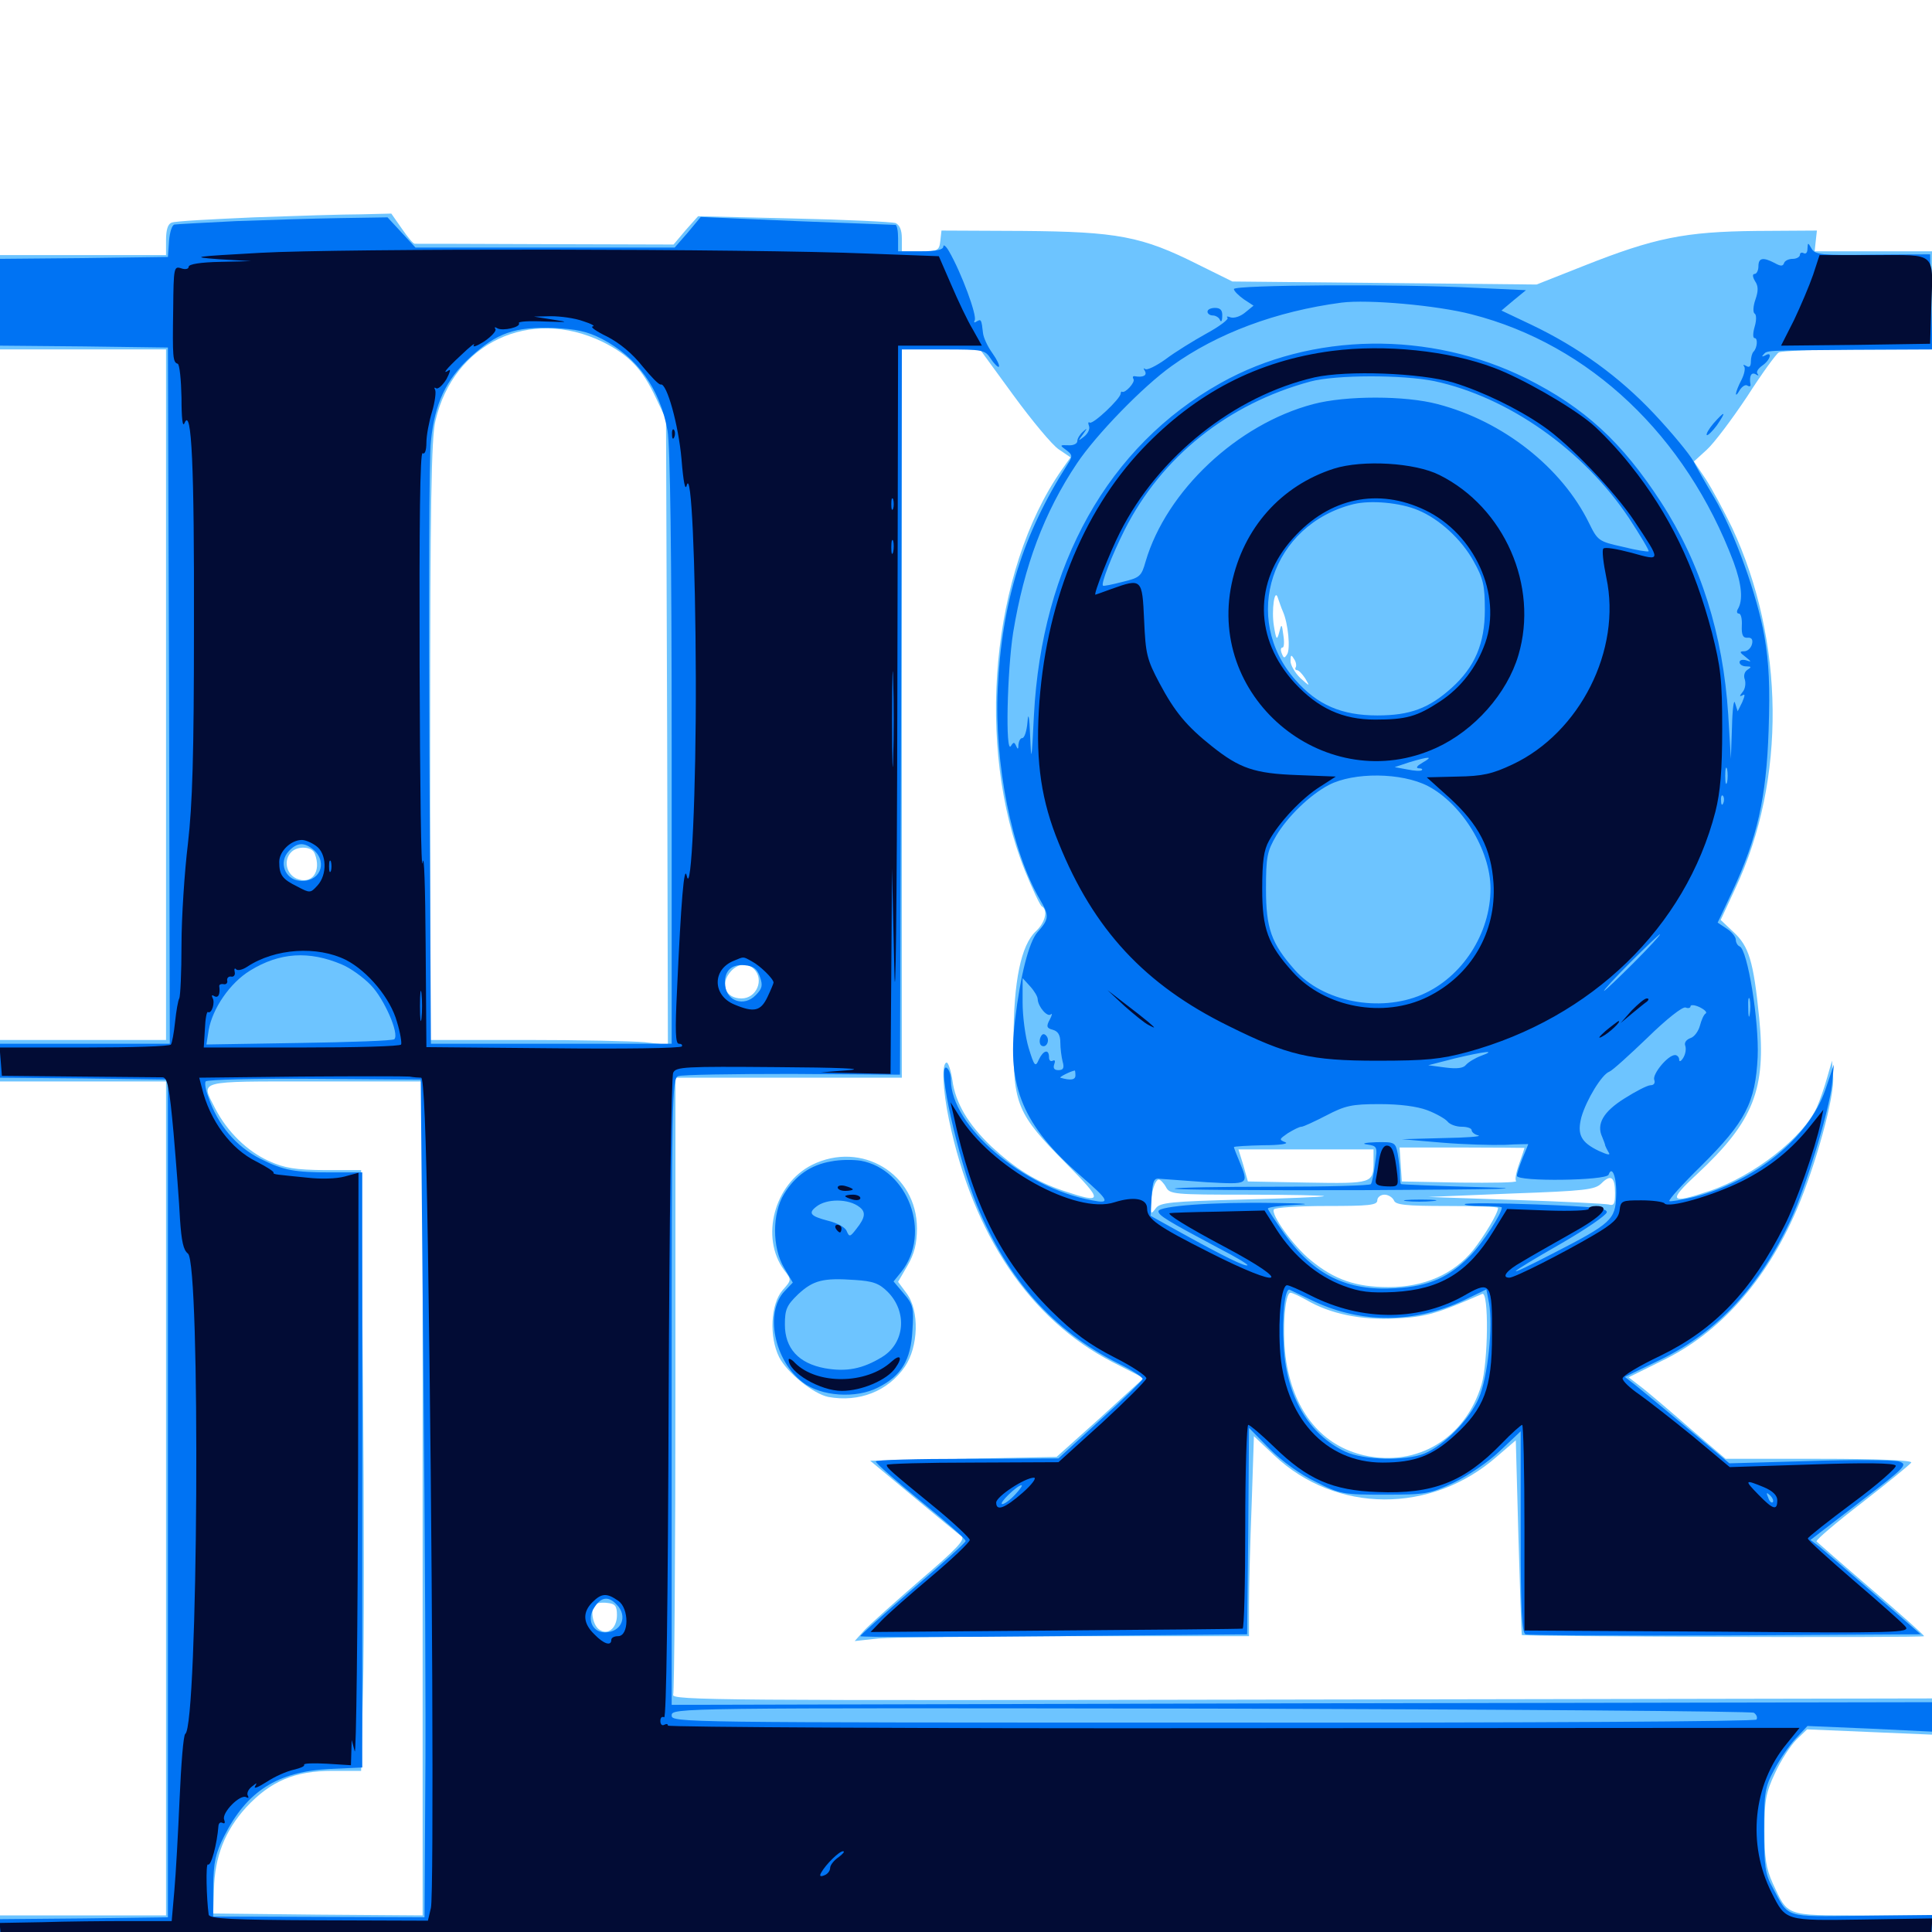 <svg xmlns="http://www.w3.org/2000/svg" viewBox="0 -1000 1000 1000">
	<path fill="#6dc4ff" d="M131.445 -887.5C109.57 -886.523 90.43 -885.547 88.867 -884.766C86.914 -884.18 85.938 -881.055 85.938 -875.781V-867.969H42.969H0V-843.555V-819.141H42.969H85.938V-640.43V-461.719H42.969H0V-450.977V-440.234H42.969H85.938V-224.414V-8.594H42.969H0V1.172V10.938H500H1000V1.172V-8.594H964.258C923.633 -8.594 925.586 -8.008 917.578 -25.195C914.062 -33.008 913.281 -38.477 913.281 -52.539C913.281 -67.773 913.867 -71.875 918.75 -82.227C921.68 -88.672 926.758 -96.484 929.883 -99.609L935.352 -104.883L967.773 -103.516L1000 -102.148V-111.523V-120.898L673.633 -120.312C371.484 -119.727 347.266 -119.922 348.438 -122.852C349.023 -124.609 349.609 -197.266 349.609 -284.18V-442.188H408.203H466.797V-630.664V-819.141H487.109H507.227L524.609 -795.312C534.18 -782.227 544.727 -769.531 548.047 -767.383L554.102 -763.281L549.414 -756.641C513.086 -704.492 504.688 -613.867 530.469 -549.414C534.375 -539.844 538.281 -531.445 539.258 -530.859C542.578 -528.906 541.016 -522.461 536.133 -517.969C528.516 -510.742 524.609 -492.383 524.609 -461.719C524.414 -428.32 526.562 -423.242 551.758 -397.852C571.289 -378.125 571.094 -376.758 550.586 -383.594C536.133 -388.477 525.781 -394.922 513.086 -406.641C501.172 -417.969 494.531 -429.102 492.969 -440.82C492.188 -445.898 490.82 -450 490.039 -450C487.305 -450 487.891 -436.133 491.211 -420.312C503.711 -360.742 533.008 -317.188 575.586 -295.117L591.992 -286.719L569.531 -266.211L546.875 -245.898L498.633 -244.922L450.391 -243.945L472.656 -225.391C484.961 -215.234 496.094 -205.859 497.656 -204.883C499.805 -203.125 495.117 -198.242 476.172 -182.031C463.086 -170.703 450 -158.984 447.266 -156.055L442.383 -150.586L454.883 -151.953C461.719 -152.539 507.617 -153.125 556.836 -153.125H646.484V-169.336C646.484 -178.32 647.07 -201.562 647.852 -221.094L649.023 -256.641L659.57 -246.68C691.406 -216.602 740.82 -216.211 774.805 -246.094L784.57 -254.492L785.938 -204.297C786.719 -176.758 787.5 -154.102 787.695 -153.711C788.672 -152.93 996.094 -152.148 995.898 -153.125C995.898 -153.711 983.594 -164.648 968.555 -177.539C953.516 -190.43 940.82 -201.562 940.234 -202.148C939.844 -202.93 950.391 -211.914 963.867 -222.266C977.148 -232.617 988.672 -241.992 989.258 -242.969C990.039 -244.141 972.266 -244.922 941.797 -244.922H893.164L875.586 -259.961C866.016 -268.359 854.688 -277.93 850.586 -281.25L842.969 -287.109L859.961 -295.508C889.844 -309.766 914.062 -336.914 929.883 -373.633C939.844 -396.875 949.609 -432.422 948.828 -442.578L948.242 -450.977L945.703 -442.188C944.336 -437.305 941.992 -430.469 940.43 -426.953C933.398 -411.328 908.008 -391.406 884.961 -383.594C864.062 -376.562 863.086 -378.125 878.516 -392.383C907.617 -419.531 914.258 -436.133 910.547 -473.242C907.617 -502.539 905.273 -510.156 897.266 -517.578L890.625 -523.828L898.242 -540.234C924.609 -596.289 923.828 -668.359 896.484 -726.953C892.188 -735.742 886.133 -747.07 882.812 -752.148L876.758 -761.133L883.398 -767.188C887.109 -770.508 896.484 -783.008 904.297 -794.727C911.914 -806.641 919.336 -816.797 920.703 -817.578C921.875 -818.359 940.234 -819.141 961.523 -819.141H1000V-844.531V-869.922H969.727H939.258L939.844 -875.391L940.43 -880.664L909.18 -880.469C872.07 -880.078 856.445 -876.953 819.531 -862.305L795.312 -852.734L716.602 -853.516L637.891 -854.297L620.117 -863.086C591.016 -877.734 578.32 -880.078 529.297 -880.469L487.305 -880.664L486.719 -875.391C486.133 -870.312 485.547 -869.922 476.367 -869.922H466.797V-876.562C466.797 -881.055 465.625 -883.594 463.477 -884.57C461.523 -885.156 437.695 -886.328 410.547 -886.914L361.328 -888.086L354.883 -880.859L348.633 -873.438L282.227 -873.633C245.703 -873.828 215.234 -873.828 214.648 -873.828C213.867 -873.828 210.938 -877.344 208.008 -881.641L202.539 -889.453L186.719 -889.062C178.125 -889.062 153.125 -888.281 131.445 -887.5ZM311.914 -823.047C325.586 -816.211 332.422 -809.18 339.648 -793.75L344.727 -783.008L345.312 -621.094L345.703 -459.18L333.789 -460.547C327.148 -461.133 299.414 -461.719 272.266 -461.719H222.656V-616.602C222.656 -738.281 223.242 -773.633 225.391 -782.227C234.766 -822.656 274.414 -841.211 311.914 -823.047ZM664.062 -683.398C666.797 -677.148 667.969 -664.062 666.211 -661.328C664.844 -659.18 664.453 -659.18 663.477 -661.719C662.695 -663.477 662.891 -664.844 663.867 -664.844C664.648 -664.844 664.844 -667.773 664.258 -671.289C663.477 -677.344 663.281 -677.344 662.109 -672.656C660.938 -668.359 660.547 -668.75 659.375 -675.977C658.008 -683.984 659.766 -696.484 661.523 -690.234C662.109 -688.672 663.086 -685.547 664.062 -683.398ZM670.703 -654.688C670.117 -653.906 670.508 -653.125 671.289 -653.125C672.266 -653.125 674.023 -651.172 675.586 -648.828C678.125 -644.531 678.125 -644.531 673.047 -649.023C670.312 -651.758 667.969 -655.664 667.969 -657.812C667.969 -661.133 668.359 -661.328 669.727 -658.984C670.898 -657.422 671.094 -655.469 670.703 -654.688ZM162.891 -558.203C166.602 -548.828 161.328 -541.797 153.32 -545.312C148.047 -547.852 146.68 -554.883 150.781 -558.984C154.102 -562.305 161.523 -561.914 162.891 -558.203ZM390.234 -498.438C395.703 -492.969 391.602 -483.203 383.789 -483.203C375.391 -483.203 372.461 -490.82 378.32 -497.266C382.031 -501.367 386.914 -501.758 390.234 -498.438ZM218.75 -224.414V-8.594L164.648 -8.984L110.352 -9.57L110.742 -21.875C111.133 -39.062 116.406 -52.344 127.344 -64.453C140.039 -78.125 152.539 -83.398 172.07 -83.398H186.914L187.891 -125.586C188.477 -148.828 188.477 -218.75 187.891 -281.055L186.914 -394.336H168.164C152.93 -394.531 147.461 -395.312 139.258 -399.023C127.93 -404.102 117.578 -414.258 111.328 -426.367C103.906 -441.016 100.977 -440.234 163.086 -440.234H218.75ZM789.062 -405.859C789.062 -405.664 787.891 -401.953 786.328 -397.656C784.766 -393.359 783.984 -389.258 784.766 -388.672C785.352 -387.891 772.266 -387.695 755.664 -387.891L725.586 -388.477L725 -397.266L724.414 -406.055H756.836C774.609 -406.055 789.062 -405.859 789.062 -405.859ZM710.938 -398.828C710.938 -387.5 710.547 -387.305 676.758 -387.891L645.898 -388.477L643.555 -396.875L641.016 -405.078H675.977H710.938ZM835.938 -382.422C835.938 -376.758 835.352 -375.781 832.617 -376.562C830.664 -376.953 808.984 -378.125 784.18 -378.906L739.258 -380.469L782.227 -382.227C820.508 -383.594 825.586 -384.18 828.906 -387.5C833.789 -392.383 835.938 -390.82 835.938 -382.422ZM603.516 -385.547C605.469 -381.836 607.617 -381.641 645.898 -381.641C667.969 -381.641 685.742 -381.25 685.352 -380.859C684.961 -380.469 665.625 -379.688 642.578 -379.102C605.664 -378.125 600.391 -377.539 598.242 -374.609C595.898 -371.484 595.703 -371.484 595.703 -375.977C595.703 -382.617 597.852 -389.453 599.805 -389.453C600.586 -389.453 602.344 -387.695 603.516 -385.547ZM721.484 -378.711C722.266 -376.367 727.344 -375.781 749.023 -375.781C763.477 -375.781 775.391 -375.391 775.391 -374.805C775.391 -372.07 768.359 -360.352 762.5 -352.93C752.344 -340.43 737.109 -333.789 718.75 -333.789C701.758 -333.789 690.625 -337.695 678.516 -347.656C669.531 -354.883 657.617 -371.484 659.375 -374.023C659.961 -375 672.266 -375.781 686.719 -375.781C708.594 -375.781 712.891 -376.172 712.891 -378.711C712.891 -380.273 714.648 -381.641 716.602 -381.641C718.555 -381.641 720.703 -380.273 721.484 -378.711ZM676.172 -327.148C688.477 -319.922 704.492 -316.602 722.461 -317.578C738.281 -318.359 743.945 -320.117 767.188 -330.273C770.703 -331.836 770.312 -295.117 766.797 -283.203C758.398 -255.469 733.594 -240.625 706.25 -246.68C684.57 -251.562 670.117 -268.75 665.82 -294.922C663.477 -309.18 664.844 -330.859 667.969 -330.859C668.945 -330.859 672.656 -329.102 676.172 -327.148ZM319.336 -164.062C319.336 -157.031 314.258 -153.125 309.766 -156.836C306.641 -159.57 305.469 -166.992 308.008 -169.531C308.789 -170.312 311.719 -170.703 314.453 -170.312C318.359 -169.922 319.336 -168.75 319.336 -164.062ZM420.312 -397.07C400.781 -387.305 393.359 -359.57 405.859 -342.578C409.766 -337.5 409.766 -337.5 405.078 -332.227C398.828 -325 398.047 -308.008 403.32 -297.461C407.617 -289.258 421.094 -278.516 428.711 -276.953C444.727 -274.023 459.57 -279.883 468.359 -292.578C475.391 -302.93 475.977 -321.484 469.336 -330.469L464.844 -336.523L469.727 -344.922C473.242 -350.977 474.609 -356.25 474.609 -364.258C474.609 -392.383 445.898 -409.766 420.312 -397.07Z"/>
	<path fill="#0073f3" d="M122.07 -885.547C106.055 -884.766 91.797 -883.984 90.43 -883.789C89.062 -883.789 87.891 -879.883 87.5 -875.391L86.914 -866.992L43.359 -866.406L0 -866.016V-843.555V-821.094L43.359 -820.703L86.914 -820.117L87.5 -640.039L87.891 -459.766H43.945H0V-450.977V-442.188L43.555 -441.797L86.914 -441.211V-224.414V-7.617L43.359 -7.031L0 -6.641V2.148V10.938H491.016C760.938 10.938 985.938 10.352 991.016 9.766L1000 8.398V-0.195V-8.789L963.672 -8.398C922.852 -8.008 926.172 -6.836 917.383 -23.242C913.672 -29.883 913.086 -34.18 913.086 -52.539C913.086 -72.07 913.477 -75 918.359 -83.984C921.094 -89.258 926.172 -96.68 929.492 -100.195L935.547 -106.641L967.773 -105.273L1000 -103.711V-111.328V-118.945L673.828 -118.359L347.656 -117.578V-279.688C347.656 -429.883 347.852 -441.797 350.977 -442.969C352.734 -443.75 379.297 -444.141 409.961 -444.141L465.82 -443.75L466.406 -631.445L466.797 -819.141H488.281C508.984 -819.141 509.766 -818.945 512.891 -814.258C514.648 -811.523 516.602 -809.766 516.992 -810.156C517.578 -810.742 516.016 -813.867 513.672 -817.188C511.133 -820.703 508.984 -825.391 508.789 -827.734C508.008 -834.766 507.812 -834.961 505.469 -833.594C504.297 -832.812 503.906 -833.008 504.492 -834.18C505.859 -836.523 497.656 -858.789 491.211 -869.922C489.648 -872.656 488.281 -873.633 488.281 -872.461C488.281 -870.703 484.57 -869.922 476.562 -869.922H464.844V-876.758C464.844 -880.469 464.258 -883.594 463.477 -883.594C462.5 -883.594 439.648 -884.57 412.305 -885.547L362.695 -887.695L356.055 -879.688L349.219 -871.875H282.227H215.039L207.812 -879.688L200.586 -887.5L175.977 -887.109C162.5 -886.914 138.281 -886.133 122.07 -885.547ZM311.523 -824.609C329.883 -815.039 341.602 -798.828 345.508 -777.148C346.875 -769.531 347.656 -714.844 347.656 -612.695V-459.766H285.352H223.047L222.266 -608.789C221.875 -690.625 222.07 -763.867 223.047 -771.68C225 -791.211 230.859 -803.516 243.359 -815.039C257.227 -827.734 266.406 -830.859 286.133 -830.273C298.242 -829.688 303.906 -828.516 311.523 -824.609ZM162.5 -559.961C169.922 -553.125 165.234 -542.969 154.883 -544.141C147.461 -544.922 144.141 -553.711 149.414 -559.375C153.711 -564.062 157.617 -564.258 162.5 -559.961ZM176.953 -500.781C181.25 -499.023 188.086 -494.141 191.992 -490.039C198.828 -483.008 206.836 -464.844 204.102 -462.109C203.32 -461.328 181.25 -460.547 154.883 -460.156L106.836 -459.375L108.008 -466.797C109.961 -477.93 118.945 -491.211 129.492 -497.656C144.727 -507.031 159.961 -508.008 176.953 -500.781ZM393.359 -494.336C394.922 -489.844 394.531 -488.281 391.016 -484.766C385.156 -478.906 376.367 -481.641 375.391 -489.648C374.414 -497.07 378.32 -501.172 385.547 -500.391C390.039 -500 391.992 -498.438 393.359 -494.336ZM219.141 -290.82C219.922 -208.008 220.508 -110.547 220.117 -74.023L219.727 -7.617L165.039 -7.812L110.352 -8.008V-23.438C110.547 -36.328 111.523 -40.625 116.016 -49.609C127.734 -72.852 143.555 -83.008 170.508 -84.375L187.5 -85.156V-239.258V-393.164H171.289C152.539 -393.164 146.875 -394.141 134.766 -400.195C122.07 -406.641 112.695 -417.773 107.812 -432.227C106.445 -435.742 105.859 -439.453 106.445 -440.234C107.031 -441.211 132.227 -441.797 162.695 -441.602L217.773 -441.211ZM319.141 -169.531C325.195 -163.477 321.68 -155.078 313.086 -155.078C306.641 -155.078 303.516 -161.914 307.617 -167.969C311.133 -173.438 314.844 -174.023 319.141 -169.531ZM907.812 -113.477C909.18 -112.5 909.766 -111.133 909.18 -109.961C908.398 -108.984 794.727 -108.203 627.93 -108.398C350.195 -108.398 347.656 -108.398 347.656 -112.109C347.656 -116.016 350 -116.016 626.562 -115.625C779.883 -115.234 906.445 -114.258 907.812 -113.477ZM935.547 -871.289C935.547 -869.336 934.766 -868.359 933.594 -868.945C932.617 -869.531 931.641 -869.141 931.641 -868.164C931.641 -866.992 929.883 -866.016 927.93 -866.016C925.781 -866.016 923.828 -865.039 923.438 -863.867C922.852 -862.109 921.68 -862.109 918.555 -863.867C912.5 -866.992 910.156 -866.602 910.156 -862.109C910.156 -859.961 909.18 -858.203 908.203 -858.203C907.031 -858.203 907.031 -856.836 908.398 -854.492C910.156 -851.953 910.156 -849.414 908.594 -844.922C907.422 -841.602 907.227 -838.281 908.203 -837.695C909.18 -837.109 909.18 -834.18 908.203 -830.859C907.227 -827.539 907.227 -825 908.203 -825C909.961 -825 909.57 -819.922 907.617 -817.969C906.836 -817.188 906.25 -814.844 906.25 -812.891C906.25 -810.352 905.469 -809.57 903.906 -810.547C902.539 -811.328 901.953 -811.328 902.734 -810.352C903.516 -809.57 902.93 -806.445 901.367 -803.32C898.047 -797.07 897.461 -792.773 900.586 -798.242C901.758 -800 903.516 -801.172 904.492 -800.391C905.469 -799.805 906.25 -800 906.055 -800.977C905.273 -805.273 906.445 -807.617 908.789 -806.25C909.961 -805.469 910.547 -805.469 909.766 -806.445C908.789 -807.422 909.961 -809.18 912.109 -810.742C916.406 -813.672 917.578 -818.359 913.672 -816.016C912.109 -815.234 911.719 -815.43 912.695 -816.406C914.844 -818.75 912.5 -818.555 958.984 -818.945L1000.195 -819.141L999.609 -843.75L999.023 -868.359L969.336 -868.164C942.773 -867.773 939.453 -868.164 937.695 -871.289C935.742 -874.609 935.742 -874.609 935.547 -871.289ZM638.672 -850.391C638.672 -849.414 641.016 -847.07 643.75 -845.117L648.828 -841.797L644.531 -838.281C641.992 -836.133 638.672 -835.156 636.914 -835.742C635.352 -836.328 634.57 -836.328 635.352 -835.547C636.133 -834.766 631.25 -831.055 624.414 -827.344C617.773 -823.633 608.203 -817.773 603.32 -814.062C598.438 -810.547 593.555 -808.203 592.773 -808.984C591.797 -809.766 591.797 -809.18 592.578 -808.008C593.945 -805.664 591.602 -804.492 587.305 -805.273C586.328 -805.469 586.133 -804.688 586.719 -803.711C587.695 -802.148 582.227 -796.094 580.664 -797.266C580.469 -797.461 580.078 -797.07 580.078 -796.289C579.883 -793.555 565.82 -780.273 564.062 -781.25C563.281 -781.836 563.086 -781.055 563.672 -779.492C564.258 -777.93 563.086 -775.586 561.133 -774.023C557.812 -771.484 557.812 -771.484 560.547 -775.195C562.891 -778.516 562.891 -778.711 560.547 -776.562C558.984 -775.195 557.617 -773.047 557.617 -771.68C557.617 -770.312 555.469 -769.336 552.93 -769.531C548.438 -769.727 548.438 -769.531 551.953 -766.992C555.078 -764.648 555.273 -763.867 552.734 -759.961C529.297 -723.242 518.555 -688.672 516.406 -643.359C514.648 -604.883 523.633 -559.375 538.281 -534.375C543.164 -525.977 543.164 -524.414 536.914 -517.383C532.617 -512.5 528.125 -495.117 525.391 -472.07C521.094 -437.305 529.688 -417.188 559.57 -391.211C574.219 -378.516 575 -376.758 565.234 -378.711C529.492 -385.156 492.188 -417.188 492.188 -441.016C492.188 -443.75 491.211 -446.484 490.039 -447.266C484.57 -450.586 495.898 -400 505.664 -376.172C521.68 -337.5 545.117 -311.328 578.711 -294.336C586.133 -290.82 591.797 -286.914 591.406 -286.133C591.016 -285.156 581.25 -275.586 569.336 -264.844L547.852 -245.117L500.586 -244.922C474.414 -244.922 453.125 -244.336 453.32 -243.555C453.32 -242.578 463.867 -233.398 476.758 -222.852C489.453 -212.5 500 -203.32 499.805 -202.344C499.805 -201.562 487.5 -190.43 472.461 -177.539C457.617 -164.648 445.312 -153.711 445.312 -153.125C445.312 -152.539 490.43 -152.539 545.312 -153.125L645.508 -154.102L646.094 -207.422L646.484 -260.938L657.031 -250.195C663.477 -243.75 672.852 -236.914 681.055 -233.008C693.75 -226.562 695.117 -226.367 716.797 -226.367C738.086 -226.367 740.039 -226.758 752.539 -232.617C759.766 -236.133 770.508 -243.359 776.367 -249.023L787.109 -259.18V-207.031C787.109 -167.188 787.695 -154.688 789.648 -154.102C790.82 -153.516 837.5 -153.32 893.164 -153.516L994.141 -154.102L970.312 -174.805C957.031 -186.328 944.336 -197.266 941.797 -199.414L937.109 -202.93L962.5 -222.461C986.719 -241.016 987.695 -241.992 982.812 -243.555C979.883 -244.336 958.984 -244.531 936.328 -243.75L895.117 -242.578L873.438 -260.742C861.328 -270.898 849.219 -280.859 846.289 -283.203L841.016 -287.305L859.961 -296.484C889.258 -310.938 910.938 -334.375 926.953 -368.75C934.961 -386.328 946.68 -424.805 948.242 -438.672L949.219 -449.023L944.727 -435.742C936.133 -411.133 908.594 -388.672 876.953 -380.469C870.312 -378.906 864.453 -377.93 864.062 -378.32C863.477 -378.906 870.898 -387.109 880.469 -396.484C903.516 -419.336 908.594 -429.297 909.766 -452.93C910.547 -471.484 904.492 -508.789 900.391 -510.156C899.414 -510.547 898.438 -512.109 898.438 -513.672C898.438 -515.039 896.289 -517.773 893.75 -519.336L889.062 -522.461L896.68 -538.672C909.57 -566.211 914.258 -587.109 915.43 -621.875C916.211 -644.922 915.625 -656.641 913.281 -670.508C909.57 -691.797 897.852 -724.414 887.305 -742.383C883.203 -749.219 878.32 -757.812 876.367 -761.523C874.414 -765.039 865.43 -775.977 856.25 -785.742C838.086 -805.078 816.992 -820.312 792.383 -832.031L777.148 -839.258L783.398 -844.531L789.844 -849.805L764.453 -850.977C725 -853.125 638.672 -852.539 638.672 -850.391ZM761.719 -837.305C822.852 -821.68 872.656 -774.414 897.266 -709.18C901.562 -697.461 902.344 -689.258 899.414 -684.57C898.828 -683.398 899.023 -682.422 900 -682.422C901.172 -682.422 901.758 -679.492 901.562 -676.172C901.367 -671.289 902.148 -669.727 904.492 -669.922C906.641 -670.117 907.422 -668.945 906.836 -666.602C906.25 -664.453 904.492 -662.891 902.734 -662.891C900.195 -662.891 900.391 -662.305 903.516 -659.961C906.641 -657.422 906.641 -657.227 903.906 -658.203C901.953 -658.789 900.391 -658.398 900.391 -657.227C900.391 -656.055 901.953 -655.078 903.906 -655.078C906.641 -655.078 906.641 -654.688 904.492 -653.32C902.93 -652.344 902.344 -650.195 903.125 -648.242C903.711 -646.289 903.32 -643.359 901.953 -641.797C900.391 -639.844 900.195 -639.258 901.758 -640.039C903.32 -641.016 903.32 -640.234 901.758 -636.523L899.414 -631.836L898.047 -636.133C897.461 -638.477 896.68 -633.008 896.484 -623.828L895.898 -607.227L894.531 -630.078C891.797 -671.875 880.273 -708.398 859.766 -740.039C839.648 -771.094 820.117 -789.062 790.039 -804.102C740.234 -828.906 678.906 -828.125 631.836 -801.758C573.633 -769.141 539.258 -707.812 535.156 -629.688C533.984 -605.859 533.789 -604.883 533.203 -618.945C532.812 -629.297 532.227 -631.836 531.836 -626.367C531.445 -621.68 530.273 -617.969 529.102 -617.969C528.125 -617.969 527.344 -616.406 527.148 -614.648C527.148 -612.109 526.758 -611.914 525.977 -613.867C525 -616.016 524.609 -616.016 523.242 -613.867C520.312 -609.18 521.289 -652.734 524.414 -672.656C530.078 -707.031 540.43 -734.766 557.422 -760.156C567.188 -774.805 591.602 -800 606.445 -810.547C630.078 -827.539 660.547 -838.867 694.336 -843.359C708.008 -845.117 743.75 -841.992 761.719 -837.305ZM742.383 -802.734C780.664 -794.531 819.531 -767.188 843.164 -731.836C849.023 -722.852 853.711 -715.039 853.32 -714.648C852.93 -714.258 846.875 -715.234 839.844 -716.992C827.539 -719.727 826.953 -720.117 822.461 -729.297C808.398 -758.008 777.93 -782.031 744.141 -790.82C727.344 -795.312 696.484 -795.312 679.688 -790.82C640.43 -780.469 603.711 -745.898 592.969 -709.375C590.82 -701.758 590.039 -700.977 581.055 -698.828C575.781 -697.461 571.094 -696.484 570.898 -696.875C569.727 -697.852 575.586 -712.695 582.031 -725.586C601.172 -763.477 635.547 -791.016 678.32 -802.539C691.602 -806.055 725.977 -806.055 742.383 -802.734ZM733.984 -735.938C744.922 -731.445 756.445 -720.898 762.695 -709.57C767.773 -700.586 768.555 -696.875 768.555 -684.375C768.555 -666.992 763.477 -654.883 751.367 -643.945C739.648 -633.398 729.883 -629.688 712.891 -629.688C694.336 -629.688 681.836 -635.156 670.508 -648.047C642.188 -680.078 658.203 -728.516 700.586 -739.062C709.57 -741.211 724.805 -739.844 733.984 -735.938ZM736.328 -605.273C733.594 -603.711 732.617 -602.539 734.18 -602.344C735.742 -602.344 736.523 -601.953 735.938 -601.367C735.352 -600.781 732.031 -600.977 728.32 -601.758L721.875 -602.93L729.492 -605.469C740.039 -608.594 742.188 -608.594 736.328 -605.273ZM893.945 -595.117C893.359 -593.164 892.969 -594.727 892.969 -598.438C892.969 -602.148 893.359 -603.711 893.945 -601.953C894.336 -600 894.336 -596.875 893.945 -595.117ZM739.062 -593.164C756.641 -583.984 771.484 -559.961 771.484 -540.039C771.484 -516.797 756.836 -494.141 735.938 -485.156C714.062 -475.781 684.57 -481.445 670.117 -498.047C658.008 -511.719 655.273 -519.531 655.273 -539.844C655.273 -556.445 655.859 -559.375 660.547 -567.383C666.406 -577.344 678.125 -588.672 687.891 -593.75C700.781 -600.391 725.391 -600.195 739.062 -593.164ZM891.992 -584.375C891.406 -582.812 890.82 -583.398 890.82 -585.547C890.625 -587.695 891.211 -588.867 891.797 -588.086C892.383 -587.5 892.578 -585.742 891.992 -584.375ZM845.703 -501.758C837.695 -493.75 830.664 -487.109 830.273 -487.109C829.688 -487.109 835.742 -493.75 843.75 -501.758C851.758 -509.766 858.789 -516.406 859.18 -516.406C859.766 -516.406 853.711 -509.766 845.703 -501.758ZM537.109 -482.812C537.305 -478.906 542.188 -473.242 543.945 -475C544.727 -475.781 544.531 -474.414 543.359 -472.266C541.406 -468.75 541.797 -467.773 544.922 -466.992C547.656 -466.211 548.828 -464.258 548.828 -460.352C548.828 -457.422 549.414 -452.93 550 -450.586C550.977 -447.266 550.391 -446.094 547.852 -446.094C545.703 -446.094 544.922 -447.07 545.703 -449.219C546.289 -450.781 546.094 -451.562 544.922 -450.977C543.75 -450.391 542.969 -451.172 542.969 -452.734C542.969 -457.227 540.039 -456.445 537.695 -451.562C535.938 -447.461 535.352 -448.047 532.422 -457.617C530.664 -463.477 529.297 -474.023 529.297 -481.055V-493.75L533.203 -489.453C535.352 -487.109 537.109 -484.18 537.109 -482.812ZM905.664 -475C905.273 -472.461 904.883 -474.023 904.883 -478.32C904.688 -482.617 905.078 -484.57 905.664 -482.812C906.055 -480.859 906.055 -477.344 905.664 -475ZM882.812 -475.391C881.836 -474.805 880.664 -472.07 879.883 -469.141C879.102 -466.211 876.953 -463.281 875 -462.695C872.852 -461.914 871.68 -460.352 872.266 -458.789C872.852 -457.227 872.461 -454.492 871.289 -452.539C870.117 -450.586 869.141 -450.195 869.141 -451.562C869.141 -452.734 868.164 -453.906 866.992 -453.906C863.281 -453.906 855.078 -443.945 856.25 -441.016C856.836 -439.453 856.055 -438.281 854.297 -438.281C852.734 -438.281 846.68 -435.156 840.82 -431.445C829.883 -424.609 826.172 -418.164 829.297 -411.523C830.078 -409.57 830.859 -407.617 830.859 -407.031C831.055 -406.445 831.836 -404.883 832.617 -403.516C833.789 -401.953 832.227 -402.148 827.539 -404.297C818.164 -408.789 816.211 -412.891 818.555 -421.875C821.094 -430.664 829.102 -443.945 833.008 -445.312C834.57 -445.898 843.359 -453.906 852.734 -462.891C862.5 -472.461 870.898 -479.102 872.461 -478.516C873.828 -477.93 875 -478.32 875 -479.102C875 -480.078 877.148 -479.883 879.688 -478.711C882.422 -477.344 883.789 -475.977 882.812 -475.391ZM766.602 -453.516C763.477 -452.344 759.961 -450.195 758.789 -448.828C757.422 -447.07 754.102 -446.68 748.047 -447.461L739.258 -448.633L752.93 -452.148C768.555 -455.859 775.195 -456.641 766.602 -453.516ZM556.641 -443.359C556.641 -441.016 554.102 -440.625 548.828 -442.188C548.047 -442.383 553.516 -445.312 556.25 -445.898C556.445 -446.094 556.641 -444.922 556.641 -443.359ZM738.672 -425.391C743.359 -423.633 748.047 -420.898 749.219 -419.531C750.391 -417.969 753.711 -416.797 756.641 -416.797C759.375 -416.797 761.719 -416.016 761.719 -415.039C761.719 -414.062 763.281 -412.695 765.234 -412.305C766.992 -411.719 758.984 -411.133 747.07 -410.938L725.586 -410.352L746.094 -408.594C757.422 -407.617 772.07 -407.227 778.906 -407.422C785.547 -407.812 791.016 -407.812 791.016 -407.812C791.016 -407.617 789.648 -404.297 788.086 -400.586C786.523 -396.68 785.156 -392.578 785.156 -391.406C785.156 -388.281 831.445 -388.867 832.617 -391.992C834.375 -397.07 836.914 -390.625 836.523 -381.055C836.133 -368.75 834.18 -366.797 803.711 -351.172C776.562 -337.109 778.516 -339.453 808.203 -356.445C820.703 -363.672 831.25 -370.898 831.641 -372.461C832.031 -374.609 825.781 -375.391 795.703 -376.562C775.586 -377.344 758.789 -377.344 758.203 -376.758C757.617 -376.172 761.719 -375.781 767.188 -375.781C772.852 -375.781 777.344 -375.391 777.344 -375C777.344 -371.875 767.578 -356.836 761.328 -350.391C750.195 -338.867 739.844 -334.18 722.266 -333.203C697.07 -331.641 680.078 -340.039 664.844 -361.328C660.156 -367.969 656.25 -373.828 656.25 -374.414C656.25 -375.195 662.695 -375.977 670.508 -376.367C679.688 -376.758 676.172 -377.148 659.961 -377.344C627.93 -377.93 599.609 -375.781 599.609 -373.047C599.609 -370.898 604.102 -368.164 631.25 -353.711C639.648 -349.414 646.094 -345.508 645.703 -345.117C644.727 -344.141 633.594 -349.609 611.719 -361.719L595.508 -370.703L596.094 -380.664C596.68 -389.062 597.266 -390.43 600.586 -389.844C602.734 -389.648 613.477 -388.867 624.609 -388.086C646.484 -386.914 646.484 -386.719 641.602 -398.633C640.039 -402.344 638.672 -405.859 638.672 -406.25C638.672 -406.641 645.508 -407.031 653.906 -407.227C662.5 -407.227 667.383 -408.008 665.234 -408.789C661.914 -410.156 662.109 -410.352 666.602 -413.477C669.531 -415.234 672.461 -416.797 673.633 -416.797C674.609 -416.797 680.469 -419.531 686.523 -422.656C696.289 -427.734 699.609 -428.516 714.062 -428.516C724.609 -428.516 733.398 -427.344 738.672 -425.391ZM850.977 -382.422C851.758 -383.008 850.586 -383.594 848.438 -383.398C846.289 -383.398 845.703 -382.812 847.266 -382.227C848.633 -381.641 850.391 -381.836 850.977 -382.422ZM680.273 -326.367C705.078 -314.844 732.227 -315.039 757.617 -326.953L769.336 -332.617L770.703 -325.586C772.852 -313.672 770.117 -287.109 765.43 -276.367C760.742 -265.43 747.656 -251.953 737.305 -247.656C727.734 -243.75 705.859 -244.141 696.289 -248.633C677.539 -257.422 665.82 -277.148 664.453 -302.93C663.477 -319.141 665.039 -333.594 667.578 -332.422C668.359 -332.031 674.023 -329.297 680.273 -326.367ZM525.391 -226.367C522.852 -223.633 519.922 -221.484 518.75 -221.484C516.602 -221.68 526.562 -231.25 528.711 -231.25C529.492 -231.25 527.93 -229.102 525.391 -226.367ZM917.578 -222.461C916.992 -221.875 915.82 -222.852 915.234 -224.805C914.062 -227.539 914.258 -227.734 916.211 -225.977C917.578 -224.609 918.164 -223.047 917.578 -222.461ZM538.477 -462.891C537.891 -461.328 538.086 -459.375 539.062 -458.789C541.602 -457.227 543.75 -461.719 541.406 -464.062C540.234 -465.234 539.258 -464.844 538.477 -462.891ZM707.617 -407.617C712.891 -406.836 713.086 -406.445 711.719 -397.656C711.133 -392.578 710.156 -387.891 709.57 -387.109C709.18 -386.328 686.328 -385.742 658.984 -385.742C631.445 -385.742 608.594 -385.352 608.008 -384.766C607.227 -384.18 651.562 -383.789 706.25 -383.984C778.711 -384.375 794.922 -384.766 765.625 -385.547C743.555 -386.133 725.391 -386.914 725.195 -387.109C724.805 -387.305 724.609 -389.648 724.609 -392.188C724.609 -394.727 724.023 -399.609 723.438 -402.93C722.266 -408.789 721.875 -408.984 712.109 -408.789C706.25 -408.594 704.492 -408.008 707.617 -407.617ZM727.93 -378.32C724.609 -378.711 727.93 -379.102 735.352 -379.102C742.969 -379.102 745.703 -378.711 741.602 -378.32C737.695 -377.93 731.445 -377.93 727.93 -378.32ZM625 -838.672C625 -837.695 626.172 -836.719 627.734 -836.719C629.297 -836.719 631.055 -835.547 631.445 -834.375C632.031 -833.008 632.617 -833.789 632.617 -836.328C632.812 -839.453 631.641 -840.625 628.906 -840.625C626.758 -840.625 625 -839.844 625 -838.672ZM886.914 -780.859C884.57 -778.125 883.008 -775.391 883.398 -774.805C883.984 -774.414 886.328 -776.758 888.672 -779.883C893.75 -787.305 892.969 -787.695 886.914 -780.859ZM430.078 -398.828C419.727 -397.07 411.719 -391.602 405.859 -382.031C399.609 -371.875 399.609 -354.297 405.859 -343.75L410.352 -336.133L406.055 -331.641C395.703 -320.703 400.781 -295.703 415.43 -284.57C425 -277.148 443.164 -275.977 454.492 -281.836C466.602 -287.891 471.484 -296.094 472.266 -311.328C473.047 -323.047 472.656 -324.805 467.773 -330.469L462.5 -336.719L466.602 -341.797C482.227 -361.719 470.117 -394.727 445.508 -399.219C441.602 -399.805 434.766 -399.805 430.078 -398.828ZM444.922 -375.195C448.242 -372.656 447.852 -369.727 443.359 -364.062C440.039 -359.766 439.648 -359.57 438.281 -362.695C437.695 -364.648 433.398 -366.992 428.516 -368.164C419.531 -370.508 418.164 -372.07 422.461 -375.391C427.734 -379.688 439.258 -379.688 444.922 -375.195ZM459.57 -331.25C469.727 -320.898 468.359 -304.883 456.641 -297.656C446.484 -291.406 438.086 -289.844 426.953 -291.797C413.281 -294.336 406.25 -302.148 406.25 -314.453C406.25 -322.266 407.227 -324.414 413.086 -330.078C420.898 -337.305 425.977 -338.672 442.383 -337.5C451.953 -336.914 455.078 -335.742 459.57 -331.25Z"/>
	<path fill="#020c35" d="M134.766 -869.141C99.805 -867.188 98.047 -866.992 113.281 -865.82L129.883 -864.844L113.867 -864.453C103.906 -864.258 97.656 -863.281 97.656 -861.914C97.656 -860.742 95.898 -860.352 93.75 -861.133C90.039 -862.305 89.844 -861.523 89.648 -840.234C89.258 -814.844 89.453 -812.5 91.992 -811.719C92.969 -811.328 93.75 -803.32 93.945 -794.141C93.945 -783.398 94.531 -778.516 95.508 -781.055C99.219 -789.844 100.586 -758.398 100.391 -675.586C100.391 -608.789 99.609 -583.789 97.266 -563.281C95.508 -548.828 93.945 -525.195 93.945 -510.938C93.945 -496.68 93.359 -484.18 92.773 -483.203C92.188 -482.227 91.211 -476.758 90.625 -471.094C90.039 -465.43 89.062 -460.156 88.477 -459.375C88.086 -458.398 67.969 -457.812 43.75 -457.812H-0.195L0.391 -450.586L0.977 -443.164L41.016 -442.773C63.086 -442.578 82.422 -442.383 84.18 -442.383C86.719 -442.188 87.695 -437.109 89.844 -413.477C91.211 -397.461 92.773 -377.539 93.164 -368.945C93.945 -357.422 94.922 -352.93 97.266 -351.172C103.906 -346.289 102.539 -106.641 95.898 -102.539C94.922 -101.953 93.75 -86.914 92.969 -69.141C92.188 -51.367 91.016 -29.883 90.234 -21.289L88.867 -5.664H66.406C54.102 -5.664 33.984 -5.469 21.875 -5.078L-0.195 -4.688L0.391 1.562L0.977 8.008H500H999.023L999.609 0.586L1000.195 -7.031L964.062 -6.445C923.633 -5.859 924.414 -5.664 916.992 -20.312C904.297 -45.508 907.227 -76.172 924.805 -97.461L931.445 -105.664L638.477 -105.469C477.539 -105.273 345.703 -106.055 345.703 -106.836C345.703 -107.812 344.922 -107.812 343.75 -107.227C342.773 -106.641 341.797 -107.422 341.797 -109.18C341.797 -110.938 342.578 -111.719 343.75 -111.133C344.922 -110.352 345.703 -169.531 346.094 -275.586C346.484 -366.602 347.461 -442.773 348.438 -444.727C349.805 -447.852 354.297 -448.047 402.148 -447.656C433.789 -447.461 448.438 -446.875 439.453 -446.094L424.805 -444.922L442.969 -444.531L460.938 -444.141L461.328 -497.461L461.719 -550.586L462.891 -498.828C463.477 -470.312 464.258 -531.25 464.453 -634.18L464.844 -821.094H486.523H508.203L503.516 -829.492C500.781 -833.984 495.898 -844.336 492.383 -852.539L485.938 -867.383L449.414 -868.75C389.062 -871.289 175.977 -871.484 134.766 -869.141ZM221.289 -867.969C219.336 -867.969 214.258 -868.359 209.961 -868.945L202.148 -869.922L208.984 -867.773C222.266 -863.867 224.609 -863.672 224.609 -865.82C224.609 -866.992 223.047 -867.969 221.289 -867.969ZM322.852 -868.555C325.195 -868.945 322.852 -869.336 317.383 -869.336C312.109 -869.336 309.961 -868.945 313.086 -868.555C316.016 -868.164 320.312 -868.164 322.852 -868.555ZM358.789 -868.75C359.57 -869.336 358.398 -869.922 356.25 -869.727C354.102 -869.727 353.516 -869.141 355.078 -868.555C356.445 -867.969 358.203 -868.164 358.789 -868.75ZM153.711 -866.602C157.812 -866.992 155.078 -867.383 147.461 -867.383C140.039 -867.383 136.719 -866.992 140.039 -866.602C143.555 -866.211 149.805 -866.211 153.711 -866.602ZM417.383 -866.797C418.164 -867.383 416.992 -867.969 414.844 -867.773C412.695 -867.773 412.109 -867.188 413.672 -866.602C415.039 -866.016 416.797 -866.211 417.383 -866.797ZM471.289 -864.648C472.461 -865.234 471.094 -865.625 467.773 -865.625C464.648 -865.625 463.477 -865.234 465.43 -864.648C467.188 -864.258 469.922 -864.258 471.289 -864.648ZM483.008 -864.648C484.18 -865.234 483.203 -865.625 480.469 -865.625C477.734 -865.625 476.758 -865.234 478.125 -864.648C479.297 -864.258 481.641 -864.258 483.008 -864.648ZM301.758 -833.789C306.055 -832.422 308.203 -831.25 306.836 -831.055C305.273 -830.859 308.594 -828.516 314.258 -825.781C320.703 -822.461 327.344 -816.992 332.422 -810.547C336.914 -805.078 341.016 -800.781 341.992 -800.977C345.117 -801.953 351.172 -780.078 352.734 -762.5C353.711 -750.391 354.688 -745.703 355.469 -748.828C357.812 -757.227 359.961 -710.156 360.156 -649.219C360.352 -590.82 357.812 -535.547 355.469 -546.68C354.102 -552.93 352.539 -534.18 350.391 -486.719C349.414 -466.602 349.609 -459.766 351.367 -459.766C352.734 -459.766 353.32 -459.18 352.93 -458.398C352.344 -457.422 322.461 -457.031 286.328 -457.422L220.703 -458.008L220.312 -511.133C220.117 -540.43 219.531 -559.375 218.75 -553.516C217.969 -547.656 217.383 -593.164 217.188 -654.688C216.992 -728.906 217.383 -766.211 218.75 -765.43C219.922 -764.648 220.703 -766.992 220.703 -770.898C220.703 -774.609 222.07 -781.836 223.633 -786.914C225.195 -792.188 225.781 -797.266 225.195 -798.242C224.609 -799.414 224.805 -799.609 225.781 -799.023C226.758 -798.438 229.102 -800.586 231.055 -803.711C232.812 -807.031 233.398 -808.984 232.422 -808.398C228.516 -805.859 230.664 -808.789 238.672 -816.211C243.164 -820.508 246.094 -822.852 245.312 -821.484C244.336 -819.922 246.875 -820.898 250.586 -823.242C254.297 -825.781 257.031 -828.711 256.445 -829.688C255.664 -830.664 256.25 -830.859 257.422 -830.078C260.156 -828.516 269.922 -830.664 268.555 -832.812C268.164 -833.594 274.023 -833.984 281.836 -833.594C294.336 -833.203 294.922 -833.203 286.133 -834.57L276.367 -836.133L285.156 -836.328C290.039 -836.328 297.461 -835.352 301.758 -833.789ZM462.305 -736.719C461.719 -735.352 461.328 -736.328 461.328 -739.062C461.328 -741.797 461.719 -742.773 462.305 -741.602C462.695 -740.234 462.695 -737.891 462.305 -736.719ZM462.305 -714.258C461.719 -712.305 461.328 -713.477 461.328 -716.602C461.328 -719.922 461.719 -721.289 462.305 -720.117C462.695 -718.75 462.695 -716.016 462.305 -714.258ZM462.305 -607.812C462.109 -596.68 461.719 -605.664 461.719 -627.734C461.719 -649.805 462.109 -658.789 462.305 -647.852C462.695 -636.719 462.695 -618.75 462.305 -607.812ZM163.672 -562.109C169.141 -558.203 169.531 -547.266 164.258 -541.602C160.742 -537.695 160.352 -537.695 154.102 -541.016C146.094 -544.922 144.531 -547.07 144.531 -553.906C144.531 -559.375 150.586 -565.234 156.25 -565.234C158.008 -565.234 161.328 -563.867 163.672 -562.109ZM171.289 -549.219C170.703 -547.852 170.312 -548.828 170.312 -551.562C170.312 -554.297 170.703 -555.273 171.289 -554.102C171.68 -552.734 171.68 -550.391 171.289 -549.219ZM179.102 -503.125C190.43 -497.266 202.148 -483.203 205.469 -471.094C207.227 -465.43 208.008 -460.156 207.617 -459.375C207.227 -458.398 183.984 -457.812 156.055 -457.812H105.469L106.055 -467.383C106.25 -472.656 107.031 -476.562 107.617 -476.172C109.57 -475 111.523 -481.25 109.961 -483.594C109.375 -484.961 109.766 -485.156 110.938 -484.375C113.086 -483.203 114.062 -485.547 113.477 -489.648C113.477 -490.43 114.453 -490.82 115.625 -490.625C116.992 -490.234 117.969 -491.211 117.578 -492.578C117.383 -493.75 118.359 -494.727 119.531 -494.531C120.898 -494.141 121.875 -495.312 121.484 -496.875C121.094 -498.438 121.484 -499.219 122.266 -498.242C123.047 -497.461 125.586 -498.047 127.93 -499.609C142.383 -509.18 164.258 -510.547 179.102 -503.125ZM389.258 -502.344C393.359 -500.195 400.391 -493.359 400.391 -491.406C400.391 -491.016 399.023 -487.695 397.266 -483.984C393.75 -476.562 390.234 -475.781 380.078 -480.078C368.75 -484.766 368.555 -498.242 379.883 -502.734C385.156 -504.883 384.375 -505.078 389.258 -502.344ZM218.164 -473.047C217.773 -469.531 217.383 -472.266 217.383 -479.297C217.383 -486.328 217.773 -489.062 218.164 -485.742C218.555 -482.227 218.555 -476.367 218.164 -473.047ZM217.969 -442.188C219.336 -442.188 220.508 -415.625 221.484 -354.883C223.828 -205.273 224.609 -19.727 223.047 -12.5L221.484 -5.859L165.039 -6.055C119.922 -6.25 108.398 -6.836 108.008 -8.984C106.836 -17.578 106.445 -35.547 107.617 -34.961C109.18 -33.789 112.305 -45.117 113.086 -55.078C113.281 -56.445 114.062 -57.031 115.234 -56.445C116.406 -55.859 116.602 -56.641 116.016 -58.203C114.648 -61.719 124.414 -71.68 127.539 -69.727C128.516 -69.141 128.906 -69.531 128.32 -70.508C127.539 -71.68 128.516 -73.828 130.273 -75.195C133.008 -77.344 133.203 -77.539 132.031 -75.391C131.055 -73.828 133.789 -75 138.086 -77.734C142.188 -80.469 148.438 -83.203 151.953 -83.984C155.273 -84.766 157.812 -85.742 157.422 -86.523C156.836 -87.305 162.109 -87.5 169.141 -87.109L181.641 -86.328L181.836 -92.773L182.031 -99.414L183.594 -93.555C184.375 -90.43 185.156 -156.445 185.352 -240.43L185.547 -392.969L178.32 -391.016C174.023 -389.844 165.82 -389.648 159.18 -390.43C152.734 -391.016 145.898 -391.797 144.141 -391.992C142.383 -392.188 141.211 -392.578 141.602 -392.969C141.992 -393.555 137.891 -396.094 132.617 -398.828C119.531 -405.273 108.594 -419.922 104.492 -436.914L103.125 -442.188L155.469 -442.773C184.375 -442.969 209.766 -442.969 211.914 -442.773C214.062 -442.383 216.797 -442.188 217.969 -442.188ZM319.922 -171.484C325.781 -167.578 325.586 -153.125 319.922 -153.125C317.969 -153.125 316.406 -152.344 316.406 -151.172C316.406 -147.852 312.5 -149.023 307.617 -154.102C301.758 -159.766 301.367 -165.43 306.641 -170.703C311.328 -175.391 314.062 -175.586 319.922 -171.484ZM433.984 -38.672C431.641 -37.109 429.688 -34.57 429.688 -33.203C429.688 -31.641 428.32 -29.883 426.562 -29.297C424.609 -28.516 424.023 -28.906 425 -30.664C427.539 -35.156 434.375 -41.797 436.328 -41.797C437.5 -41.797 436.328 -40.43 433.984 -38.672ZM347.852 -775C347.852 -772.852 348.438 -772.266 349.023 -773.828C349.609 -775.195 349.414 -776.953 348.828 -777.539C348.242 -778.32 347.656 -777.148 347.852 -775ZM938.477 -857.812C936.523 -852.148 932.031 -841.602 928.516 -834.18L921.875 -821.094L960.547 -821.484L999.023 -822.07L999.609 -840.625C1000.586 -870.117 1002.93 -867.969 969.922 -867.969H941.797ZM689.453 -818.359C650.781 -813.281 618.945 -796.68 591.211 -767.578C559.961 -734.57 540.82 -686.328 537.695 -632.227C536.133 -605.078 539.062 -585.352 548.047 -563.477C566.016 -518.945 592.578 -490.234 635.938 -468.945C666.602 -453.711 678.125 -450.977 712.891 -450.977C738.477 -450.977 745.703 -451.758 759.57 -455.469C823.828 -473.047 872.461 -520.117 887.891 -579.883C890.43 -590.039 891.406 -600.977 891.406 -622.852C891.406 -648.438 890.625 -654.688 886.133 -672.461C876.953 -707.227 864.062 -733.984 843.945 -759.18C837.695 -767.188 828.516 -776.758 823.633 -780.859C812.5 -790.039 787.5 -804.297 773.438 -809.57C749.805 -818.555 716.992 -821.875 689.453 -818.359ZM752.344 -801.953C766.992 -797.461 785.352 -788.672 798.633 -779.492C812.109 -770.312 835.742 -745.703 846.094 -730.078C859.961 -709.18 859.961 -709.57 844.531 -713.867C837.109 -715.82 830.664 -716.992 829.883 -716.016C829.102 -715.234 829.883 -708.594 831.445 -700.977C839.453 -663.672 817.773 -620.703 782.812 -604.297C772.461 -599.414 767.383 -598.242 754.297 -598.047L738.477 -597.656L750.195 -587.109C765.43 -573.242 771.875 -560.742 773.047 -542.773C774.609 -517.578 761.523 -495.117 738.867 -483.984C716.211 -472.852 685.938 -478.32 669.141 -496.875C656.25 -511.133 653.32 -519.141 653.32 -539.844C653.32 -554.102 654.102 -559.961 656.836 -564.844C662.109 -574.414 673.633 -586.719 683.203 -592.773L691.406 -598.047L671.484 -598.828C649.219 -599.609 641.602 -602.344 627.344 -613.672C614.062 -624.219 608.008 -631.641 600.195 -646.289C593.555 -658.789 592.969 -661.523 592.188 -679.102C591.211 -700.586 591.016 -700.781 575.195 -695.117C570.898 -693.555 567.188 -692.188 566.992 -692.188C565.82 -692.188 574.609 -714.453 579.688 -724.414C599.609 -763.867 638.867 -795.117 680.469 -804.688C697.266 -808.398 735.156 -807.031 752.344 -801.953ZM690.43 -757.422C663.086 -748.633 643.555 -726.758 637.5 -697.852C624.805 -637.305 687.305 -587.305 743.359 -612.891C763.086 -621.875 780.078 -641.016 785.938 -660.938C796.484 -696.68 778.711 -737.305 745.117 -754.102C732.422 -760.547 705.273 -762.109 690.43 -757.422ZM737.695 -735.938C763.281 -723.633 777.539 -692.188 768.75 -667.188C764.258 -654.492 756.055 -643.945 745.312 -636.914C733.398 -629.102 727.93 -627.539 711.719 -627.539C694.922 -627.539 682.227 -633.398 670.117 -646.484C649.219 -669.336 648.828 -698.828 669.336 -721.484C688.086 -742.383 713.281 -747.656 737.695 -735.938ZM582.031 -479.297C586.914 -475 592.578 -470.312 594.727 -469.336C598.242 -467.578 598.242 -467.578 594.531 -470.898C592.188 -472.852 586.523 -477.344 581.836 -480.859L573.242 -487.5ZM844.531 -476.953L838.867 -470.508L844.727 -475.391C848.047 -478.125 851.367 -480.859 852.539 -481.641C853.516 -482.617 853.516 -483.203 852.344 -483.203C851.172 -483.203 847.852 -480.273 844.531 -476.953ZM831.055 -466.406C827.539 -463.281 826.758 -462.109 829.297 -463.477C832.812 -465.234 839.648 -471.68 837.695 -471.484C837.305 -471.289 834.375 -469.141 831.055 -466.406ZM493.359 -423.633C503.32 -376.953 517.773 -347.852 543.75 -321.875C556.055 -309.766 563.477 -304.297 576.758 -297.461C586.133 -292.773 593.555 -287.695 593.359 -286.523C592.969 -285.156 582.617 -274.805 570.312 -263.477L547.852 -243.164L503.516 -242.969C478.906 -242.969 458.984 -242.383 458.984 -241.797C458.984 -240.234 460.742 -238.672 484.18 -219.531C493.945 -211.523 501.953 -203.906 501.953 -202.93C501.953 -201.758 492.969 -193.164 481.836 -183.789C470.703 -174.414 459.18 -164.258 456.25 -161.133L450.586 -155.273L546.094 -156.055C598.633 -156.445 642.188 -156.836 643.164 -157.031C643.945 -157.031 644.531 -180.859 644.531 -209.766C644.531 -238.867 645.312 -262.5 646.094 -262.5C646.875 -262.5 652.93 -257.422 659.375 -251.172C676.562 -234.375 689.648 -228.516 713.086 -227.734C741.602 -226.562 757.812 -232.812 777.148 -252.734C782.422 -258.203 787.305 -262.5 787.891 -262.5C788.477 -262.5 789.062 -238.477 789.062 -209.375V-156.055L889.062 -155.469C981.641 -154.688 988.867 -154.883 986.328 -158.008C984.961 -159.766 972.852 -170.508 959.57 -181.836C946.484 -193.164 935.547 -202.93 935.742 -203.711C935.742 -204.297 946.289 -212.695 959.18 -222.266C971.875 -231.641 981.836 -240.43 981.25 -241.406C980.469 -242.773 965.234 -242.969 937.695 -241.992L895.312 -240.625L876.367 -256.445C865.82 -265.039 853.32 -274.805 848.633 -278.125C843.75 -281.445 839.844 -285.156 839.844 -286.523C839.844 -287.891 848.633 -293.164 859.375 -298.242C887.5 -311.914 906.641 -331.836 923.633 -365.625C929.688 -377.344 939.648 -405.859 942.383 -418.945L943.75 -425.586L937.5 -417.773C927.344 -404.883 915.82 -395.703 901.367 -388.477C886.328 -381.055 863.477 -374.414 861.523 -377.148C860.938 -377.93 855.469 -378.711 849.609 -378.711C839.453 -378.711 838.867 -378.516 838.281 -373.438C837.695 -369.336 834.961 -366.602 824.609 -360.547C808.594 -351.172 783.984 -338.672 781.25 -338.672C776.953 -338.672 779.688 -342.383 787.695 -346.875C792.188 -349.609 803.516 -356.055 812.891 -361.328C829.492 -370.508 834.18 -375.781 826.172 -375.781C824.023 -375.781 822.266 -375.195 822.266 -374.219C822.266 -373.438 812.695 -373.047 801.172 -373.438L780.078 -374.219L772.852 -362.5C759.766 -341.211 745.508 -332.617 721.68 -331.25C709.18 -330.664 703.906 -331.25 695.117 -334.57C681.641 -339.648 669.531 -350 660.938 -363.281L654.492 -373.438L630.469 -372.852C617.188 -372.656 606.055 -372.266 605.469 -372.07C603.711 -371.68 614.258 -365.039 633.789 -354.688C670.508 -335.156 663.672 -332.617 625.977 -351.758C598.828 -365.43 593.75 -369.141 593.75 -374.414C593.75 -379.688 586.914 -380.859 576.953 -377.734C557.031 -371.094 512.695 -395.703 496.289 -422.656L491.992 -429.492ZM678.32 -329.492C705.273 -315.82 735.352 -316.016 759.375 -330.273C771.484 -337.109 772.461 -335.352 772.266 -308.789C772.266 -281.445 768.164 -270.898 752.93 -257.031C741.406 -246.484 732.227 -242.969 715.625 -242.969C685.938 -242.969 664.453 -266.602 662.5 -301.953C661.523 -318.75 663.281 -334.766 666.211 -334.766C667.188 -334.766 672.656 -332.422 678.32 -329.492ZM529.297 -227.344C520.117 -219.336 515.625 -217.578 515.625 -222.266C515.625 -225.391 530.469 -235.156 535.156 -235.156C536.719 -235.156 534.18 -231.641 529.297 -227.344ZM912.891 -230.273C917.578 -228.32 919.922 -225.977 919.922 -223.438C919.922 -217.969 917.773 -218.555 910.156 -226.367C902.734 -233.984 902.93 -234.375 912.891 -230.273ZM713.867 -399.805C713.281 -395.703 712.5 -391.016 712.109 -389.258C711.719 -386.914 713.086 -386.133 717.773 -385.938C723.633 -385.742 723.828 -385.938 723.242 -391.992C721.875 -403.711 720.703 -407.031 717.773 -407.031C716.016 -407.031 714.648 -404.297 713.867 -399.805ZM433.594 -385.352C433.594 -386.328 435.352 -386.719 437.5 -386.133C439.648 -385.547 441.406 -384.766 441.406 -384.375C441.406 -383.984 439.648 -383.594 437.5 -383.594C435.352 -383.594 433.594 -384.375 433.594 -385.352ZM437.5 -380.859C437.5 -381.25 439.258 -381.641 441.406 -381.641C443.555 -381.641 445.312 -380.859 445.312 -379.883C445.312 -378.906 443.555 -378.516 441.406 -379.102C439.258 -379.688 437.5 -380.469 437.5 -380.859ZM432.617 -364.062C433.203 -363.086 434.18 -362.109 434.766 -362.109C435.156 -362.109 435.547 -363.086 435.547 -364.062C435.547 -365.234 434.57 -366.016 433.398 -366.016C432.422 -366.016 432.031 -365.234 432.617 -364.062ZM408.203 -296.289C408.203 -289.648 424.609 -280.078 435.742 -280.078C446.094 -280.078 459.18 -285.742 463.477 -291.992C467.383 -297.461 466.016 -299.414 461.328 -295.117C448.438 -283.398 422.852 -283.203 411.523 -294.531C409.766 -296.484 408.203 -297.07 408.203 -296.289Z"/>
</svg>
